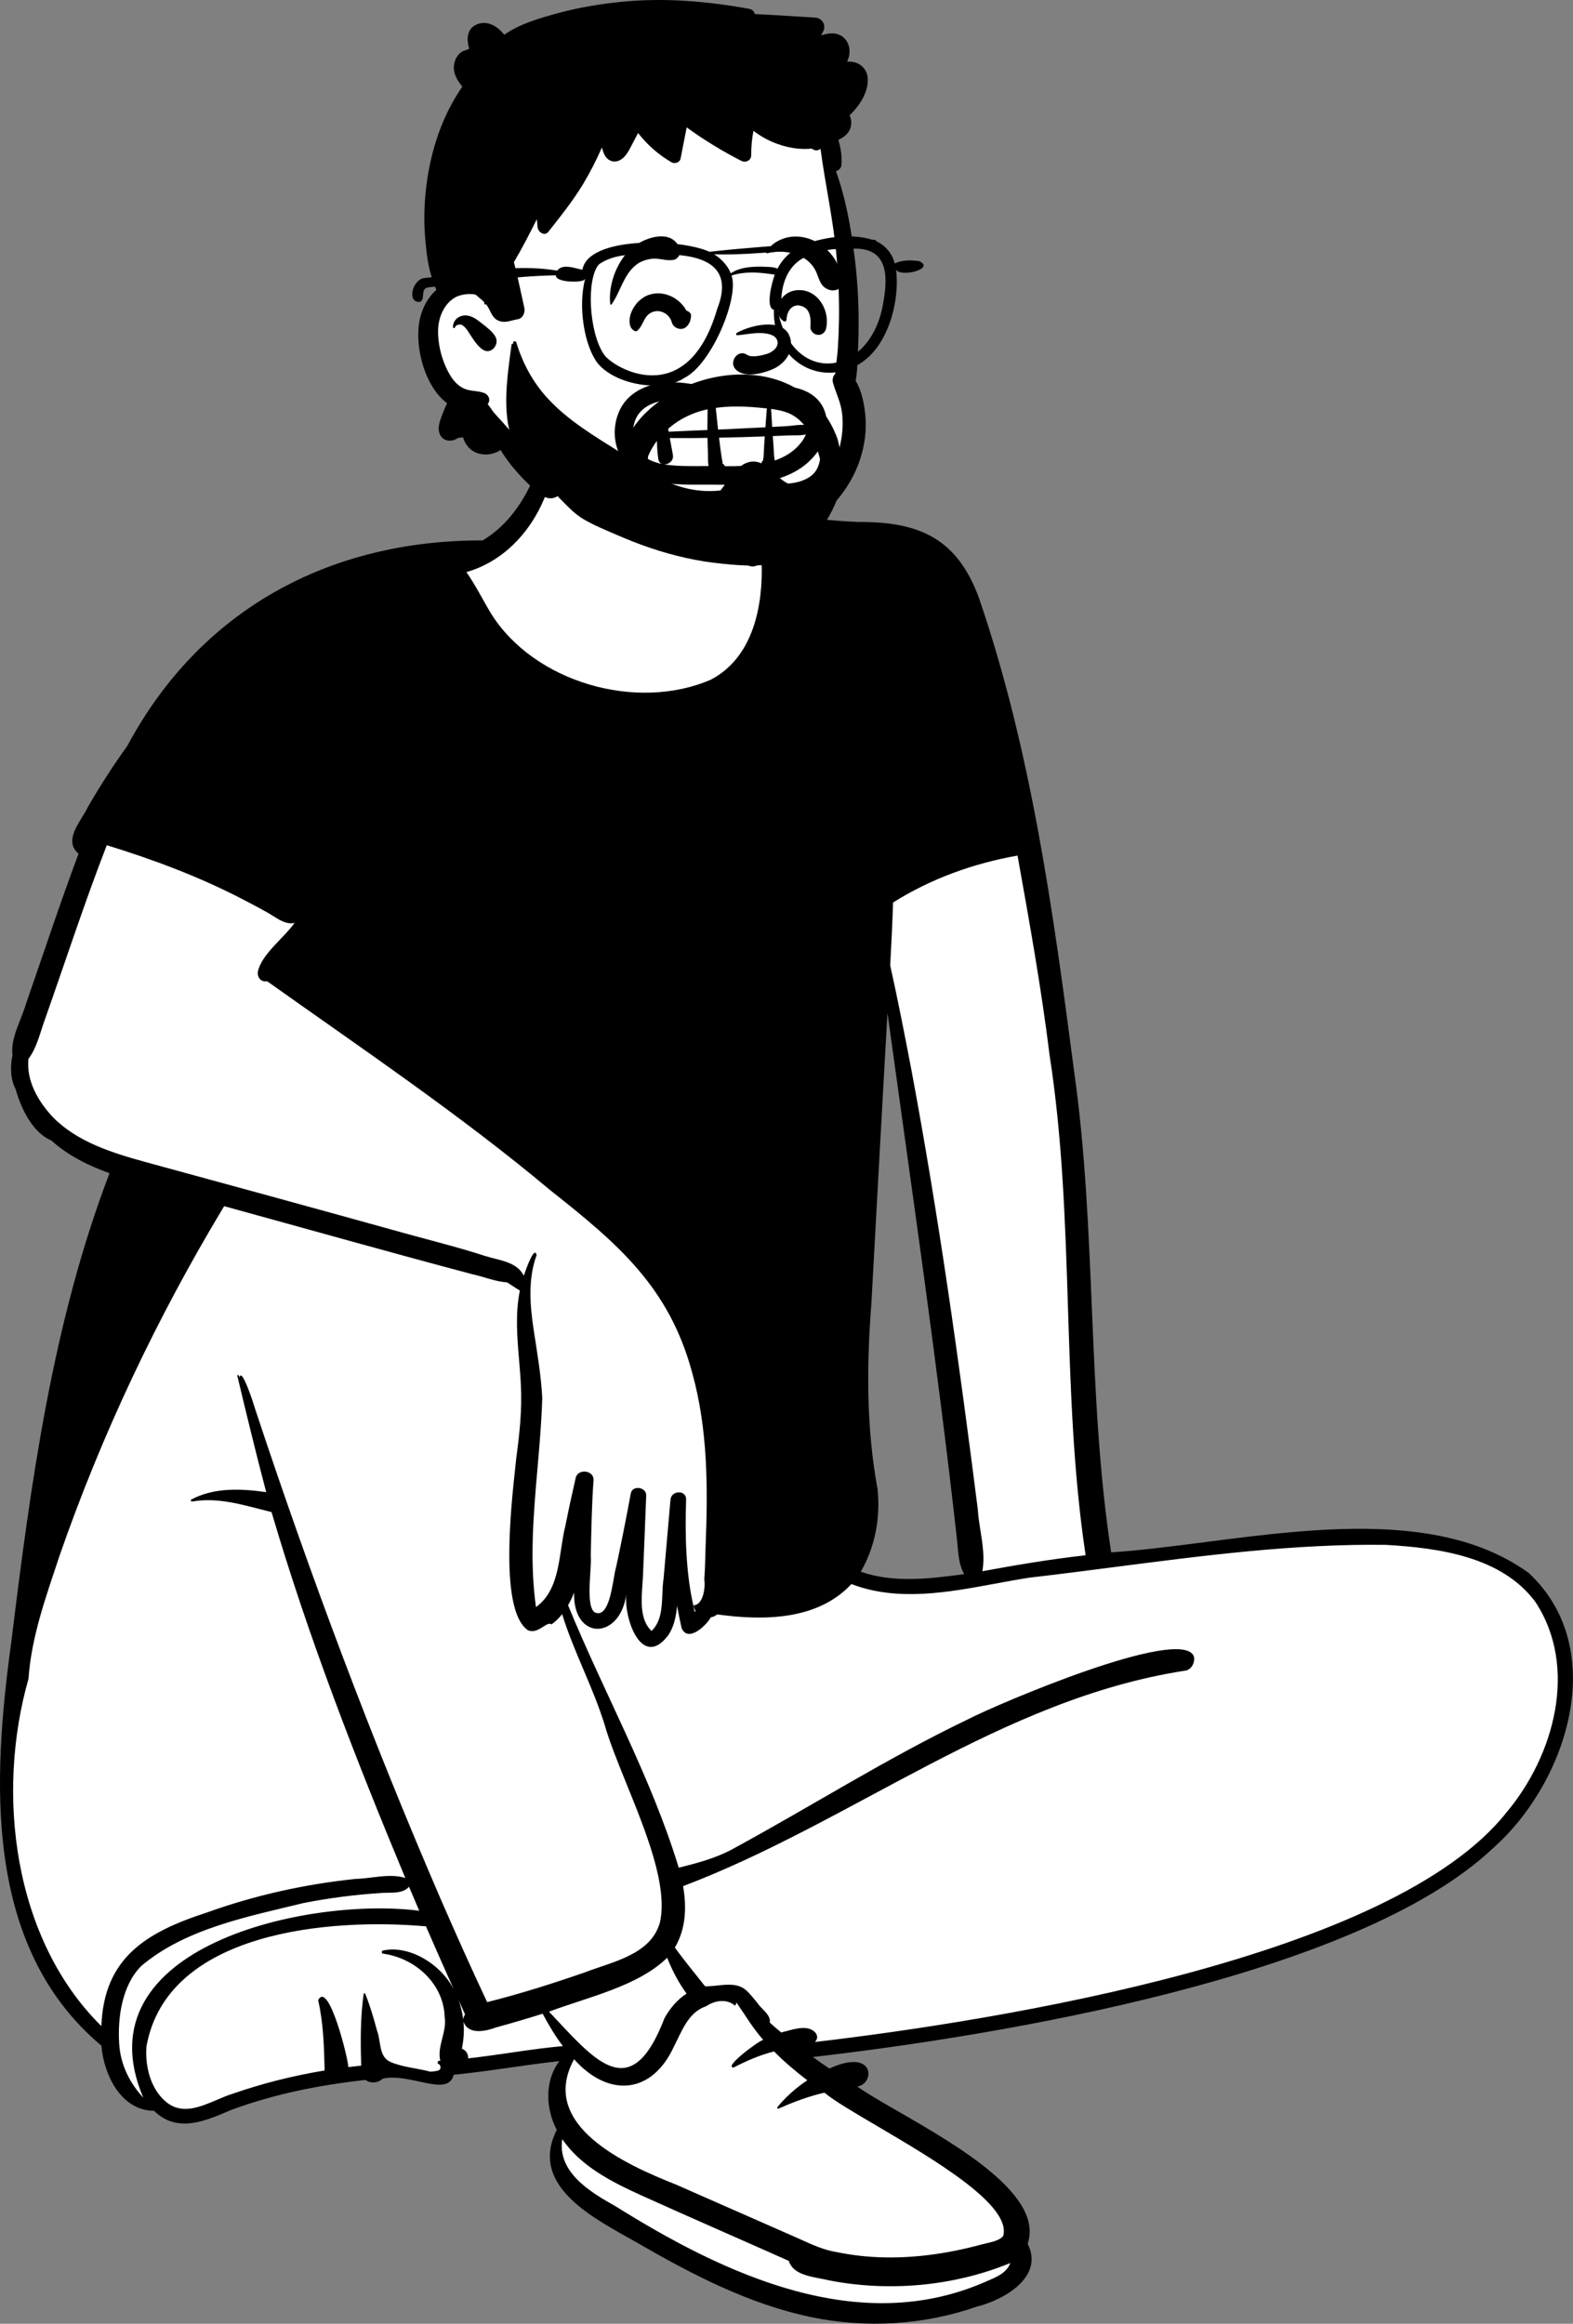 <svg viewBox="0 0 1305 1927" fill="none" xmlns="http://www.w3.org/2000/svg">
<rect x="0" y="0" width="1305" height="1927" fill="#808080" stroke="none"/>
<path fill-rule="evenodd" clip-rule="evenodd" d="M674.833 1916.07C691.94 1919.67 709.504 1921.49 727.033 1921.49C755.379 1921.49 783.183 1916.81 809.671 1907.59L809.926 1907.5L810.187 1907.43C825.41 1903.6 843.335 1894.2 849.065 1881.81C851.741 1876.02 851.464 1870.12 848.221 1863.77L847.099 1861.57L847.891 1859.23C859.961 1823.72 789.78 1783.29 743.341 1756.53C729.146 1748.35 716.888 1741.29 708.672 1735.43L696.372 1726.66L711.437 1724.78C714.274 1724.42 715.618 1721.62 715.497 1719.73C715.312 1716.85 711.95 1716.24 709.163 1716.24C706.022 1716.24 700.433 1717.09 691.633 1721.12L688.547 1722.54L685.729 1720.66C681.362 1717.73 676.82 1714.56 671.841 1710.96L659.539 1702.07L674.695 1700.33C735.932 1693.29 855.992 1677 972.062 1647.03C1098.29 1614.44 1186.9 1574.67 1235.45 1528.8L1235.59 1528.67C1274 1494.71 1299.26 1441.91 1299.95 1394.14C1300.44 1360.34 1288.56 1331.05 1265.61 1309.41C1232.68 1285.59 1188.04 1274 1129.17 1274C1087.07 1274 1043.51 1279.61 1001.39 1285.02C973.669 1288.59 947.484 1291.96 923.253 1293.52L917.747 1293.88L916.927 1288.5C906.558 1220.5 903.63 1150.94 900.797 1083.67C898.114 1019.94 895.34 954.034 886.219 889.747C870.139 766.817 851.91 627.48 807.568 498.12C799.301 475.552 788.368 460.744 773.163 451.517C759.042 442.947 740.644 438.956 715.265 438.956C714.618 438.956 713.176 438.965 713.176 438.965L713.033 438.959C702.591 438.55 691.802 437.629 681.37 436.738C667.524 435.557 653.209 434.335 639.826 434.335C638.191 434.335 636.57 434.353 634.908 434.391C629.144 434.484 624.601 435.308 621.018 436.909L615.479 439.385L613.043 433.892C610.675 428.552 608.557 422.822 606.749 416.857L606.495 416.024L606.5 413.924V413.878C606.519 406.37 606.54 398.607 605.924 391.113C603.859 366.018 595.527 348.562 580.451 337.749C567.475 328.442 549.715 324.074 524.56 324.002L521.736 323.997C502.061 323.997 481.732 324.957 468.341 336.419C461.283 342.46 457.024 352.156 456.657 363.022C456.512 367.313 456.935 371.734 457.321 375.107L457.46 376.318L457.1 377.485C445.831 414.075 428.66 438.894 404.605 453.359L403.16 454.228L400.544 454.224C272.203 454.224 169.696 513.662 111.907 621.59L111.722 621.937L111.49 622.257C100.228 637.863 89.395 654.628 79.288 672.092C77.948 674.923 76.186 677.796 74.323 680.832C66.439 693.687 64.612 699.063 70.081 703.631L73.284 706.305L71.829 710.186C61.199 738.563 51.219 767.734 41.568 795.944C37.266 808.518 32.819 821.518 28.366 834.292C27.072 838.761 25.299 843.249 23.584 847.591L23.583 847.594C19.831 857.097 16.287 866.072 17.355 874.657L17.477 875.647L17.265 876.622C15.287 885.665 16.05 894.489 19.358 900.833L19.643 901.381L19.808 901.976C21.855 909.35 29.793 933.931 46.001 940.59L46.986 940.995L47.77 941.712C59.078 952.041 74.183 960.513 93.945 967.615L99.642 969.662L97.504 975.253C51.746 1094.86 33.745 1220.97 16.486 1361.65C9.026 1415.93 2.538 1479.56 10.988 1539.91C20.265 1606.16 45.8 1656.01 89.052 1692.31L90.944 1693.9L91.141 1696.34C92.709 1715.74 104.049 1744.68 128.867 1744.91L131.313 1744.93L133.047 1746.63C139.183 1752.66 145.883 1755.46 154.134 1755.46C165.421 1755.46 177.814 1750.11 189.801 1744.94L190.52 1744.63L190.67 1744.57C223.82 1732.3 260.763 1724.04 303.605 1719.34L306.065 1719.07L308.003 1720.58C308.644 1721.09 309.603 1721.37 310.637 1721.37C312.004 1721.37 313.342 1720.87 314.128 1720.07L315.357 1718.81L317.084 1718.41C320.052 1717.73 323.189 1717.4 326.678 1717.4C334.61 1717.4 342.837 1719.19 350.094 1720.77C355.941 1722.04 361.466 1723.25 365.577 1723.25C370.318 1723.25 370.993 1721.85 371.54 1719.56L372.522 1715.45L376.793 1715.03C392.161 1713.54 407.766 1711.32 422.855 1709.17C436.455 1707.23 450.517 1705.22 464.469 1703.74L478.306 1702.27L469.89 1713.19C459.876 1726.19 459.203 1747.03 468.254 1763.88L469.699 1766.57L468.316 1769.29C459.575 1786.49 461.961 1801.53 475.823 1816.62C488.459 1830.38 508.621 1841.66 524.823 1850.72C527.024 1851.95 529.168 1853.15 531.281 1854.35C572.665 1878.32 621.3 1904.83 674.833 1916.07ZM708.918 1294.84C719.823 1275.99 724.4 1253.68 722.161 1230.32C713.864 1185.19 712.219 1135.67 716.982 1074.51C718.318 1050.32 719.644 1026.13 720.969 1001.94C723.982 946.921 727.099 890.032 730.31 834.089L742.245 833.629C746.406 863.852 750.695 894.579 754.844 924.292C770.607 1037.21 786.907 1153.98 799.802 1269.24C800.048 1271.38 800.236 1273.55 800.418 1275.65C801.093 1283.45 801.73 1290.82 805.172 1296.9L809.452 1304.47L800.739 1305.64C787.13 1307.46 770.193 1309.73 753.906 1309.73C738.08 1309.73 724.412 1307.64 712.122 1303.34L705.37 1300.98L708.918 1294.84Z" fill="white"/>
<path fill-rule="evenodd" clip-rule="evenodd" d="M999.583 1278.86C1092.6 1266.9 1198 1253.34 1268.44 1304.57C1335.93 1367.74 1300.31 1478.14 1238.57 1532.72C1126.19 1638.87 829.644 1687.97 674.365 1705.82C678.875 1709.08 683.435 1712.28 688.075 1715.38C726.465 1697.78 725.924 1728.42 711.164 1730.26C719.143 1735.95 731.354 1742.98 745.346 1751.04C794.679 1779.46 866.172 1820.65 852.554 1860.71C866.345 1887.73 833.884 1906.9 810.643 1912.75C766.414 1928.15 718.394 1931.08 672.554 1921.43C620.415 1910.49 572.804 1885.44 527.215 1859.04C525.161 1857.88 523.026 1856.68 520.836 1855.46C487.017 1836.54 439.656 1810.06 461.924 1766.25C452.614 1748.92 451.724 1725.27 464.085 1709.24C434.755 1712.35 405.715 1717.69 376.355 1720.54C373.664 1731.8 361.753 1729.2 347.772 1726.16C337.847 1724 326.877 1721.61 317.424 1723.79C313.834 1727.46 307.275 1727.98 303.245 1724.83C265.655 1728.96 227.825 1736.36 191.755 1749.72L191.18 1749.97C169.966 1759.12 146.812 1769.12 127.785 1750.43C100.064 1750.18 86.044 1720.06 84.134 1696.43C-14.306 1613.84 -6.197 1474.82 9.514 1360.53C25.544 1229.9 43.553 1096.56 90.864 972.914C73.124 966.541 56.114 958.08 42.664 945.796C26.813 939.285 17.254 918.639 12.994 903.292C8.504 894.683 8.414 884.094 10.374 875.14C9.12 865.078 13.089 855.03 16.967 845.212C18.689 840.853 20.393 836.54 21.614 832.29C36.074 790.81 49.754 749.084 65.174 707.93C54.834 699.293 61.938 687.715 68.163 677.568C69.975 674.614 71.713 671.781 72.924 669.178C82.904 651.919 93.794 634.958 105.575 618.635C165.775 506.223 272.313 447.86 400.454 448.146C435.643 426.987 449.775 384.778 457.525 347.002C470.064 395.574 440.184 459.355 386.954 474.426C394.594 485.369 400.545 497.496 407.445 508.893C443.144 565.927 528.335 590.395 589.965 563.523C625.234 544.837 633.144 501.84 631.865 465.837C615.755 483.006 601.885 439.122 599.554 427.972C596.335 412.408 596.965 396.185 602.885 381.32C603.295 380.286 604.674 380.483 604.794 381.567C606.714 398.637 610.515 415.58 617.515 431.36C622.495 429.134 628.264 428.405 633.784 428.316C648.939 427.96 664.899 429.322 680.854 430.684C691.398 431.584 701.939 432.483 712.245 432.887C763.285 432.493 794.285 447.032 812.205 495.989C855.625 622.606 873.854 756.6 891.143 888.753C909.914 1021.03 901.695 1155.25 921.835 1287.32C945.869 1285.77 972.188 1282.38 999.583 1278.86ZM623.625 443.141C622.375 441.004 621.184 438.817 620.044 436.601C623.904 436.748 627.665 436.886 631.465 437.517C631.354 441.513 631.46 445.53 631.567 449.555C631.624 451.691 631.68 453.829 631.705 455.967C629.804 451.455 626.085 447.338 623.625 443.141ZM23.604 878.114C21.733 896.091 31.414 913.034 43.733 926.302C64.004 946.969 92.784 955.923 120.125 963.488C188.564 982.134 256.984 1000.82 325.325 1019.8C351.095 1027.13 377.185 1033.35 402.655 1041.59C414.115 1045.25 428.605 1046.15 434.555 1057.87C434.617 1057.7 434.731 1057.38 434.889 1056.93C436.591 1052.06 443.364 1032.71 445.204 1040.8C437.854 1060.55 439.685 1082.84 442.825 1103.32C445.665 1121.84 448.885 1140.4 449.865 1159.15C449.312 1178.61 447.621 1198.06 445.93 1217.51C442.595 1255.85 439.261 1294.19 444.655 1332.71C465.415 1317.85 463.325 1287.55 469.075 1265.2C471.695 1251.95 474.585 1238.78 477.605 1225.61C479.465 1217.47 493.035 1219.24 492.415 1227.58C490.894 1248.23 490.605 1268.91 490.115 1289.61C490.439 1292.88 490.109 1298.19 489.74 1304.13C488.926 1317.23 487.926 1333.35 493.355 1337.05C503.539 1341.78 506.966 1321.92 509.212 1308.92C509.885 1305.01 510.452 1301.73 511.064 1299.91C515.455 1279.5 519.535 1259.03 523.304 1238.5C524.635 1231.3 536.364 1233.12 536.104 1240.2C535.274 1262.55 534.304 1284.89 533.405 1307.25C533.316 1309.4 533.148 1311.74 532.971 1314.19C532.027 1327.29 530.853 1343.56 540.534 1352.51C548.61 1344.83 549.07 1333.19 549.512 1322.02C549.688 1317.56 549.861 1313.17 550.515 1309.14C552.425 1287.33 554.335 1265.51 556.245 1243.69C556.955 1235.61 569.644 1235.42 569.215 1243.69C568.195 1272.55 569.015 1304 575.135 1331.11C575.495 1333.02 575.875 1334.92 576.265 1336.84C576.535 1336.51 576.794 1336.19 577.044 1335.86C576.154 1334.48 575.594 1332.92 575.414 1331.22C583.274 1330.97 585.404 1316.73 584.284 1309.74C585.034 1300.39 585.044 1290.88 585.414 1281.6C587.313 1233.82 587.275 1185.26 574.365 1138.79C555.215 1067.06 512.345 1031.21 456.505 986.999C381.935 924.579 300.465 869.722 221.575 813.683C216.535 814.717 213.255 810.423 213.925 805.792C217.035 791.165 235.445 777.995 244.385 765.338C237.938 766.836 231.951 763.03 226.365 759.479C224.863 758.524 223.39 757.587 221.945 756.778C215.435 753.123 208.845 749.597 202.185 746.197C165.984 727.295 127.605 712.904 88.594 700.906C70.254 748.128 54.614 796.227 37.764 843.962C33.454 855.37 31.004 868.244 23.604 878.114ZM900.655 1289.74C879.945 1152.44 892.125 1012.56 870.775 875.1C863.925 819.564 854.053 764.559 844.174 709.515C807.614 715.947 772.264 728.704 740.914 748.414C740.354 765.83 739.504 783.236 738.534 800.641C744.954 829.385 750.553 858.167 756.094 887.068C778.684 1007.83 795.733 1129.58 811.174 1251.41C811.531 1257.4 812.487 1263.43 813.445 1269.48C815.221 1280.7 817.005 1291.95 814.984 1302.97C843.415 1297.73 871.925 1292.96 900.655 1289.74ZM728.085 1235.12C718.655 1184.01 718.915 1132.21 722.945 1080.54C727.375 1000.4 731.675 920.235 736.275 840.102C756.245 985.139 777.535 1130.01 793.814 1275.51C794.974 1285.63 794.795 1296.35 799.905 1305.38C771.665 1309.17 741.563 1312.98 714.104 1303.37C726.154 1282.54 730.405 1258.82 728.085 1235.12ZM84.104 1680.2C10.774 1607.76 -3.456 1487.08 23.634 1392.22C26.044 1357.05 38.344 1323.53 49.364 1290.22C84.454 1189.2 130.605 1092 185.955 1000.24C254.625 1019.1 323.175 1038.47 392.005 1056.71C401.484 1058.77 410.973 1062.84 420.704 1063.43C424.184 1065.65 427.675 1068.09 431.295 1070.23C427.41 1089.26 429.029 1108.59 430.642 1127.83C431.217 1134.7 431.791 1141.56 432.115 1148.39C433.234 1168.84 431.025 1188.86 428.314 1209.1C428.095 1211.22 427.828 1213.69 427.528 1216.45C423.681 1251.93 414.616 1335.53 437.805 1351.79C442.583 1354.09 447.075 1351.25 450.739 1348.92C453.569 1347.13 455.904 1345.65 457.495 1347.1C460.785 1344.8 463.855 1341.82 466.355 1338.53C476.005 1369.73 491.775 1398.68 501.515 1429.92C505.574 1444.3 512.54 1461.47 519.901 1479.61C536.036 1519.38 554.074 1563.84 547.585 1593.91C540.275 1620.95 508.295 1626.78 485.215 1635.62C458.545 1644.9 431.575 1653.41 404.165 1660.33C390.785 1631.93 377.995 1603.27 365.445 1574.49C308.085 1441.74 257.285 1306.22 211.885 1169.08C211.035 1166.04 200.595 1133.06 198.685 1142.26C198.525 1141.32 197.335 1138.87 196.885 1140.96C204.585 1173.16 212.394 1205.35 220.845 1237.38C200.085 1234.47 177.765 1233.34 158.765 1243.51C157.785 1244.04 158.505 1245.32 159.474 1245.17C178.557 1241.86 197.065 1246.66 215.431 1251.42C218.719 1252.27 222.003 1253.12 225.285 1253.93C255.635 1357.23 294.795 1457.92 336.245 1557.35C327.585 1554.59 317.985 1555.76 308.54 1556.91C304.004 1557.46 299.506 1558.01 295.165 1558.11C253.025 1562.47 211.365 1571.69 171.555 1586.03C121.515 1602.25 86.134 1623.41 84.104 1680.2ZM676.075 1693.37C677.905 1691.51 678.675 1689.06 676.965 1686.2C671.437 1679.14 660.941 1682.02 652.664 1684.29C651.044 1684.74 649.511 1685.16 648.115 1685.48C644.894 1682.8 641.695 1680.11 638.615 1677.27C639.337 1672.79 635.929 1669.32 632.63 1665.96C631.046 1664.35 629.488 1662.76 628.424 1661.1C625.204 1657.33 622.175 1653.04 618.314 1649.88C611.714 1644.73 603.327 1645.64 595.138 1646.52C591.649 1646.9 588.202 1647.27 584.945 1647.17C576.535 1636.47 567.875 1626.11 559.875 1615.06C569.095 1599.56 569.745 1581.41 566.685 1564.14C708.115 1510.48 830.535 1408.87 983.495 1385.39C988.755 1384.51 991.704 1378.12 990.393 1373.43C979.723 1347.97 826.394 1413.67 803.474 1425.57C735.875 1457.93 672.553 1498.28 606.854 1533.88C593.154 1541.16 578.084 1545.07 563.104 1548.85C540.084 1473.3 501.144 1404.04 471.285 1331.2C473.224 1327.84 474.875 1324.32 476.275 1320.69C475.285 1360.75 514.245 1360.19 519.625 1322.19C517.405 1342 532.385 1384.42 554.005 1356.58C559.075 1349.59 560.875 1340.64 561.734 1331.61C562.845 1337.85 564.105 1344.07 565.505 1350.26C571.054 1362.53 586.205 1347.61 589.724 1341.21C591.755 1340.85 593.654 1339.92 595.044 1338.79C633.274 1344.1 678.303 1343.79 706.354 1313.61C744.592 1328.28 786.111 1320.6 825.919 1313.23C835.644 1311.43 845.267 1309.65 854.715 1308.22C878.209 1305.52 901.725 1302.48 925.266 1299.43C999.839 1289.79 1074.65 1280.12 1149.74 1281.11C1193.85 1283.67 1245.89 1290.8 1273.79 1328.43C1309.58 1382.69 1289.35 1455.96 1249.87 1502.93C1154.9 1623.17 828.915 1675.46 676.075 1693.37ZM98.904 1695.21C97.444 1673.52 101.095 1646.52 117.165 1630.35C153.945 1599.26 205.445 1589.48 251.405 1578.22C272.814 1573.99 294.515 1571.18 316.305 1569.79C318.059 1569.65 319.921 1569.63 321.815 1569.61C328.267 1569.55 335.093 1569.49 339.314 1564.6C342.125 1571.26 344.974 1577.91 347.825 1584.56C256.325 1572.57 65.424 1614.22 118.885 1739.57C107.564 1727.3 100.064 1712.37 98.904 1695.21ZM317.704 1617.51C337.624 1613.27 359.175 1625.7 370.835 1640.89C372.905 1643.59 374.745 1646.45 376.355 1649.43C368.585 1632.15 360.915 1614.83 353.385 1597.46C273.655 1590.39 138.595 1601.55 121.495 1697.07C120.255 1713.22 124.685 1732.19 137.835 1743.06C150.719 1753.82 165.805 1747.38 179.974 1741.34C184.477 1739.42 188.887 1737.54 193.105 1736.26C217.925 1727.61 243.435 1721.26 269.325 1716.99C268.855 1697.48 268.325 1677.67 263.935 1658.71C272.655 1641.46 289.205 1708.67 288.974 1714.18C292.545 1713.74 296.105 1713.34 299.685 1712.97C299.025 1693.22 298.935 1673.29 301.665 1653.7C301.755 1652.9 302.825 1652.73 303.105 1653.51C306.974 1663.33 310.045 1673.53 312.715 1683.76C316.355 1692.64 313.775 1705.46 324.095 1710.01C334.525 1714.37 346.035 1715.05 356.945 1717.99C359.095 1717.89 361.205 1717.63 363.224 1717.14C366.635 1716.31 365.785 1711.66 362.894 1711.18C363.144 1710.56 363.335 1709.85 363.545 1709.05C364.115 1709.01 364.695 1708.98 365.275 1708.94C363.776 1702.8 365.341 1696.59 366.923 1690.31C368.413 1684.4 369.917 1678.43 368.894 1672.41C367.965 1644.96 344.464 1623.74 317.704 1620.1C316.393 1619.84 316.424 1617.79 317.704 1617.51ZM569.585 1653.21C562.855 1644.05 557.705 1634.03 553.495 1623.51C529.175 1647.3 487.175 1656.26 455.465 1668.23C457.906 1670.81 460.317 1673.39 462.699 1675.94C496.857 1712.49 524.931 1742.53 551.294 1673.56C555.694 1665.61 561.935 1658.21 569.585 1653.21ZM385.795 1670.42C385.165 1671.75 384.265 1673.15 384.245 1674.75C383.605 1669.25 382.354 1663.81 380.454 1658.6C382.233 1662.54 384.015 1666.48 385.795 1670.42ZM683.945 1735.39C682.215 1735.79 680.474 1736.22 678.745 1736.68C667.515 1739.69 656.624 1743.84 646.034 1748.56C645.154 1748.95 644.435 1748.01 645.025 1747.28C651.845 1738.99 660.325 1731.36 669.765 1725.13C660.045 1717.75 650.665 1709.77 642.135 1701.19C630.365 1704.21 619.535 1708.89 608.635 1714.51C599.575 1714.5 630.275 1691.77 633.224 1691.62C624.635 1682.08 618.314 1671.1 610.984 1660.67C610.755 1661.57 610.335 1662.6 609.865 1663.32C603.365 1657.46 593.415 1658.56 585.635 1663.82C570.885 1668.7 565.405 1685 559.125 1697.08C540.915 1736.9 504.765 1739.69 476.285 1707.66C446.224 1762.6 519.314 1795.15 560.984 1811.67C593.785 1826.05 630.084 1842.07 663.044 1856.57C673.244 1861.19 683.355 1865.97 694.554 1867.67C724.995 1873.99 756.563 1873.03 787.044 1867.48C796.473 1865.77 805.814 1863.6 815.064 1861.1C820.375 1859.66 828.774 1858.65 832.284 1854.2C839.358 1828.69 775.138 1790.95 727.591 1763C708.395 1751.71 691.917 1742.03 683.945 1735.39ZM388.365 1706.95C390.984 1706.66 393.605 1706.35 396.224 1706.02C419.835 1703.07 443.314 1698.88 467.015 1696.78C460.505 1688.36 455.204 1679.21 450.204 1669.92C437.524 1673.92 424.775 1677.68 411.945 1681.16C402.965 1684.42 388.825 1687.86 384.445 1676.54C385.255 1684 384.695 1691.59 383.185 1698.94C386.545 1700.02 388.635 1703.49 388.365 1706.95ZM819.265 1891.47C713.234 1939.1 600.984 1886.06 510.564 1829.52C489.695 1817.87 462.245 1801.35 466.465 1773.92C481.835 1796.4 507.175 1809.21 531.495 1820.31C572.355 1838.78 613.484 1856.66 654.445 1874.9C658.314 1887.74 676.814 1888.23 687.995 1891.08C737.765 1900.73 791.264 1895.93 838.104 1876.68C835.393 1884.71 826.525 1888.4 819.265 1891.47Z" fill="black"/>
<path d="M539.041 20.26C595.822 20.26 654.551 64.272 675.365 92.357C692.864 115.969 702.286 222.746 702.286 294.905C702.286 309.997 710.614 338.446 708.184 352.882C699.278 405.781 660.475 450.146 583.677 450.146C506.878 450.146 451.815 419.705 394.733 337.973C367.036 337.973 353.613 316.733 353.418 283.214C353.223 249.695 380.152 237.5 380.152 237.5C380.152 237.5 370.551 105.221 394.733 70.782C418.914 36.342 482.26 20.26 539.041 20.26Z" fill="white"/>
<path fill-rule="evenodd" clip-rule="evenodd" d="M621.456 7.287C586.126 0.976 550.996 -2.074 515.146 1.556C497.635 3.337 480.196 6.216 463.196 10.827C448.246 14.897 431.247 19.686 418.347 28.837C413.417 22.487 405.537 17.157 397.207 19.667C388.357 22.337 386.907 30.106 388.657 38.147C388.829 38.931 389.021 39.403 389.146 39.712C389.343 40.197 389.378 40.283 388.925 40.547L388.417 40.827C386.727 41.747 384.716 41.917 383.027 43.026C379.966 45.037 377.937 48.366 377.046 51.877C375.097 59.526 378.836 66.176 383.557 71.827C366.907 95.917 357.527 124.337 353.827 153.287C351.857 168.667 351.457 184.457 352.937 199.897C353.636 207.207 354.407 214.647 355.987 221.827C357.336 227.966 359.417 233.797 361.707 239.606L362.006 240.386C353.836 247.547 348.847 258.547 347.517 269.167C345.307 286.766 350.307 308.337 360.317 323.087C363.296 327.466 366.817 331.317 370.937 334.417C369.457 337.287 368.267 340.336 367.187 343.135L366.794 344.15C364.891 349.058 362.714 354.843 364.827 359.936C367.147 365.547 373.376 366.726 378.447 364.087C379.087 363.755 379.72 363.399 380.351 363.033C381.577 363.052 382.834 362.887 384.092 362.605C385.426 367.075 388.171 371.184 391.749 373.629C398.548 378.276 408.424 377.832 415.252 373.184C422.145 384.313 430.825 394.421 440.437 403.266L440.657 403.47C441.037 403.822 441.426 404.186 441.823 404.559C446.905 409.324 453.361 415.378 460.585 412.497C467.626 409.696 466.465 401.247 462.186 396.407C457.786 391.446 451.806 387.536 447.016 382.885C441.947 377.975 437.027 372.987 432.376 367.676C427.447 362.047 422.586 356.346 417.577 350.797C414.867 347.787 412.067 344.837 409.407 341.776C408.367 340.183 407.251 338.651 406.181 337.221L404.626 335.157C404.777 334.926 404.937 334.707 405.077 334.466C407.167 330.987 405.037 327.146 401.577 325.855C396.347 323.916 390.777 324.556 385.636 322.497C380.457 320.426 376.537 316.206 373.676 311.536C367.176 300.916 363.327 286.956 363.437 274.536C363.527 263.925 367.886 252.386 377.376 246.787C381.543 244.33 388.346 243.214 394.394 244.233C396.939 246.436 399.707 248.484 402.02 250.939L401.727 251.667C401.477 252.297 402.477 252.897 402.897 252.346L403.068 252.124C403.74 252.936 404.365 253.791 404.902 254.722C407.594 259.394 408.721 264.323 414.424 266.281C418.082 267.537 421.545 266.638 425.044 265.729C426.547 265.339 428.056 264.947 429.591 264.723C433.865 264.1 435.809 258.87 434.991 255.212C432.457 243.874 430.126 232.516 427.319 221.238L426.345 217.421C433.148 205.805 439.392 193.842 445.376 181.766C445.557 184.037 445.767 186.317 446.017 188.587C446.447 192.446 451.786 196.237 454.906 192.266C465.175 179.186 475.476 166.436 484.056 152.127C489.776 142.587 494.835 132.587 499.316 122.356C499.776 123.886 500.276 125.407 500.816 126.886C502.585 131.647 506.976 135.056 512.236 133.616C517.206 132.257 520.246 127.556 522.516 123.306L524.817 118.981C526.345 116.094 527.863 113.2 529.376 110.306C536.956 120.067 546.266 128.276 557.045 134.547C559.755 136.127 563.986 134.787 564.635 131.466C566.326 122.846 568.005 114.237 569.686 105.627C584.076 116.067 599.236 125.356 615.106 133.417C618.686 135.237 623.196 133.026 623.206 128.766C623.215 121.946 623.766 115.186 625.085 108.497C632.026 113.827 639.795 117.827 648.166 120.426C656.166 122.917 664.826 124.077 673.175 123.266C673.246 123.257 673.326 123.247 673.396 123.247L674.616 123.946L674.848 124.073C677.084 125.239 679.218 124.691 680.706 123.356C684.726 153.657 691.576 183.476 694.156 214.037C695.566 230.726 696.266 247.516 696.056 264.276C695.946 272.356 695.635 280.426 695.125 288.497C694.666 295.596 693.465 302.776 692.956 309.897C691.146 311.856 690.226 314.605 691.096 317.566C693.686 326.336 697.795 334.256 698.715 343.536C699.616 352.685 698.826 361.957 696.536 370.846C692.045 388.237 681.835 404.397 667.675 415.497C638.175 438.616 596.856 447.337 560.096 442.196C538.835 439.216 519.266 433.096 502.396 419.377C501.936 418.997 501.146 419.476 501.516 420.056C525.096 456.707 571.786 465.577 612.135 458.987C655.726 451.866 699.125 424.466 713.505 381.047C717.316 369.556 719.027 357.096 717.947 345.016C717.077 335.257 715.016 324.446 709.896 315.737C711.396 307.476 711.416 298.706 711.816 290.355L711.947 287.46C712.271 279.734 712.398 272.001 712.335 264.276C712.206 247.167 711.146 230.087 708.996 213.106C705.98 189.239 701.786 164.745 693.5 141.931C695.723 141.443 697.829 139.454 698.027 137.046C698.62 129.833 697.616 122.775 695.49 116.024C700.588 113.692 704.985 110.117 706.005 104.147C706.516 101.127 706.045 98.147 704.816 95.616C713.286 87.627 720.476 76.306 719.916 65.147C719.536 57.757 714.156 52.207 706.916 51.247C705.556 51.067 704.186 51.037 702.826 51.127C703.496 49.556 704.085 47.946 704.436 46.266C705.806 39.686 703.375 32.537 697.175 29.297C692.304 26.751 686.903 27.542 681.904 29.146L681.175 29.386C681.755 28.346 682.326 27.306 682.875 26.237C685.625 20.856 682.206 14.897 676.175 14.567C659.556 13.657 642.896 12.436 626.255 11.676C625.686 9.547 624.156 7.776 621.456 7.287ZM388.067 261.738C381.956 260.667 375.746 264.707 375.807 271.257C375.817 272.207 377.216 272.408 377.466 271.477L377.527 271.288C378.21 269.445 381.078 268.822 382.626 269.267C383.429 269.496 384.096 269.979 384.718 270.509L385.126 270.867C387.017 272.527 388.227 274.727 389.607 276.797L389.922 277.273C392.959 281.892 395.927 286.864 400.557 289.967C407.307 294.467 414.536 285.828 411.116 279.408C408.783 275.057 404.289 271.745 400.375 268.672L398.808 267.432C395.594 264.901 392.17 262.452 388.067 261.738Z" fill="black"/>
<path fill-rule="evenodd" clip-rule="evenodd" d="M521.925 207.674C531.747 197.652 557.359 187.954 564.078 206.461C565.358 209.986 562.633 214.739 558.963 215.47C555.647 216.13 552.537 215.631 549.413 215.131C546.875 214.724 544.327 214.315 541.651 214.525C536.818 214.906 531.777 216.521 527.913 219.515C517.211 227.807 514.857 241.832 507.4 252.386C507.037 252.9 506.332 252.684 506.265 252.078C504.567 236.713 511.167 218.65 521.925 207.674ZM670.471 197.745C663.919 195.703 656.538 195.506 650.02 197.808C646.872 198.92 644.005 200.401 641.378 202.451C638.79 204.471 637.676 206.526 635.743 209.03C635.356 209.532 635.994 210.224 636.537 210.063C646.738 207.047 660.631 209.086 669.104 215.486C672.689 218.195 675.646 221.883 677.372 226.051C679.985 232.361 680.902 238.306 688.45 240.49C691.823 241.467 695.549 240.407 698.02 237.961L698.635 237.351L698.843 237.14C703.439 232.335 701.245 225.58 696.11 222.615C695.161 220.84 694.283 217.859 693.448 216.416C691.876 213.693 689.916 211.135 687.798 208.817C683.13 203.711 677.071 199.803 670.471 197.745ZM662.036 240.581C678.692 239.801 689.053 257.987 685.223 272.888C684.561 275.459 681.685 277.983 678.909 277.694L678.209 277.63C677.854 277.595 677.497 277.551 677.169 277.46C674.533 276.73 672.17 273.988 672.362 271.146L672.413 270.318C672.801 263.279 672.038 255.169 663.673 253.464C656.578 252.018 652.617 258.847 652.533 265.133C652.517 266.249 651.263 267.028 650.276 266.428C645.147 263.307 644.259 257.098 646.218 251.751C648.701 244.976 654.915 240.914 662.036 240.581ZM569.5 257.614C563.631 246.898 550.554 240.437 538.433 244.481C531.827 246.684 526.593 252.279 523.9 258.57C521.847 263.364 520.812 271.74 526.571 274.523C527.335 274.892 528.099 274.803 528.736 274.244C534.158 269.488 533.934 261.324 541.664 258.626C548.281 256.316 555.545 260.67 557.335 267.269L557.402 267.5C558.977 272.605 566.078 274.725 569.87 270.578C572.294 267.927 572.916 265.723 573.329 262.227C573.615 259.797 571.559 258.21 569.5 257.614ZM656.214 283.968C654.264 261.883 623.473 269.066 611.201 276.094C610.352 276.58 610.675 278.096 611.722 278.016C614.163 277.83 616.587 277.501 619.011 277.172C623.151 276.611 627.287 276.051 631.495 276.202C635.964 276.364 643.1 277.276 644.777 282.268C646.672 287.911 640.562 292.222 635.979 293.569L635.713 293.646C631.466 294.876 623.455 296.779 619.649 294.196C612.243 289.166 604.338 300.174 610.298 306.314C617.459 313.691 632.126 309.849 640.401 306.447L640.732 306.308C649.555 302.551 657.11 294.131 656.214 283.968ZM549.347 317.476C562.008 315.939 574.382 318.401 586.738 320.858C591.111 321.728 595.482 322.597 599.863 323.289C608.711 324.685 617.57 325.727 626.523 326.115C628.324 326.193 630.127 326.239 631.929 326.276C632.096 324.69 632.984 323.233 634.908 322.36C638.852 320.573 642.008 319.767 646.338 319.939C650.301 320.096 654.278 320.503 658.181 321.217C665.268 322.517 672.386 325.465 677.57 330.588C689.567 342.441 687.741 361.48 678.471 374.39C659.319 401.068 624.364 402.306 594.426 401.958L591.663 401.922C588.615 401.878 585.421 401.89 582.133 401.903H582.121C556.006 402.003 524.018 402.125 513.02 374.583C508.466 363.178 509.098 349.959 514.674 339.02C521.325 325.973 535.325 319.178 549.347 317.476ZM587.479 333.484L584.069 333.101C583.789 333.069 583.509 333.037 583.23 333.005C574.037 331.956 564.848 330.908 555.655 331.538C554.284 331.633 552.892 331.782 551.497 331.987C553.171 338.029 553.031 345.125 553.73 351.106C554 353.419 554.342 355.713 554.72 357.998L556.363 357.921C566.528 357.37 576.704 357.031 586.877 356.627C586.876 354.717 586.886 352.806 586.917 350.894L586.954 348.982C586.988 347.553 586.985 346.071 586.982 344.562C586.975 340.912 586.967 337.101 587.479 333.484ZM605.127 334.663C614.873 334.651 625.127 334.31 635.049 332.709C635.463 333.008 635.9 333.269 636.361 333.458L636.753 333.6C636.23 338.194 635.86 342.808 635.523 347.423L635.029 354.344L633.265 354.438C620.764 355.073 608.261 355.686 595.757 356.253L595.331 352.652C594.854 348.536 594.415 344.416 594.031 340.291C593.841 338.249 593.709 336.154 593.455 334.084C597.344 334.429 601.235 334.668 605.127 334.663ZM528.36 345.573C532.3 338.484 539.632 334.609 547.38 332.775C545.486 338.643 545.396 345.947 545.215 351.764L545.113 354.813C545.077 356.003 545.049 357.195 545.027 358.389C538.398 358.628 531.737 358.917 525.19 359.679C524.992 354.766 526.021 349.78 528.36 345.573ZM639.358 334.427C639.904 340.952 640.207 347.504 640.609 354.041L648.85 353.601C650.224 353.526 651.597 353.449 652.97 353.37C654.454 353.285 656.056 353.098 657.708 352.905C662.003 352.405 666.64 351.864 670.453 352.954C670.856 348.154 669.484 343.478 665.152 340.254C657.547 334.59 647.864 336.607 639.358 334.427ZM668.585 360.277C665.359 361.038 661.772 361.03 658.353 361.022C656.839 361.019 655.358 361.016 653.956 361.079C649.678 361.274 645.399 361.443 641.121 361.616C641.322 364.537 641.519 367.456 641.733 370.375C642.008 374.147 642.034 378.134 642.756 381.89C651.366 378.952 659.08 374.24 664.868 366.705C666.31 364.828 667.601 362.625 668.585 360.277ZM634.251 361.904L634.495 361.894C634.318 364.392 634.136 366.889 633.967 369.388C633.697 373.411 633.761 377.731 633.061 381.786C632.359 382.372 631.83 383.228 631.649 384.5L631.629 384.716C621.677 386.491 611.17 386.68 601.407 386.603C601.298 386.366 601.188 386.128 601.036 385.892C600.6 385.209 600.014 384.739 599.369 384.447L599.43 384.027C599.544 383.306 599.305 382.306 599.089 381.403C598.988 380.978 598.891 380.575 598.839 380.232C598.455 377.702 598.086 375.169 597.741 372.634C597.302 369.411 596.918 366.181 596.542 362.952C609.117 362.729 621.683 362.389 634.251 361.904ZM527.247 369.268C526.332 367.061 525.72 364.69 525.406 362.268C531.867 362.916 538.448 363.055 544.985 363.116C545.007 368.955 545.299 374.801 546.112 380.551C546.439 382.864 547.731 384.214 549.359 384.776C539.979 382.943 531.114 378.592 527.247 369.268ZM586.938 363.123C577.879 363.277 568.816 363.396 559.759 363.285L555.648 363.222C556.516 367.88 557.461 372.522 558.246 377.211C559.066 382.098 554.764 385.205 551.041 385.08C551.459 385.148 551.876 385.219 552.294 385.278C561.965 386.646 571.943 386.575 581.817 386.504C583.82 386.49 585.818 386.476 587.809 386.474C587.353 383.813 587.357 380.908 587.36 378.336C587.361 377.324 587.363 376.364 587.336 375.49L587.318 375.011C587.137 371.046 587.01 367.085 586.938 363.123Z" fill="black"/>
<path fill-rule="evenodd" clip-rule="evenodd" d="M688.388 350.08C690.922 354.427 693.06 359.041 694.758 363.805C695.556 366.042 701.542 390.261 697.755 404.138C694.111 417.497 687.519 430.166 679.18 441.287C671.52 451.499 661.863 459.987 649.899 464.682C634.289 470.81 615.674 469.087 599.386 467.505C579.043 465.523 559.049 460.998 539.705 454.451C530.028 451.188 520.531 447.424 511.173 443.35C501.975 439.356 492.198 435.421 483.58 430.246C476.17 425.791 469.848 418.783 463.796 412.708C454.259 403.137 444.931 393.156 436.692 382.425C429.002 372.415 423.25 363.144 421.302 350.48C418.29 330.846 421.091 310.217 423.765 290.521C423.981 288.928 424.197 287.341 424.408 285.761C424.488 285.101 425.527 284.75 425.747 285.431C425.727 285.061 425.707 284.691 425.687 284.321C425.617 282.738 427.924 282.529 428.353 283.959C433.606 301.339 442.185 317.155 454.518 330.519C471.502 348.913 493.206 361.679 514.282 374.949C514.989 374.282 515.848 373.808 516.758 373.628C519.805 359.921 529.88 347.179 539.845 338.508C569.016 313.141 615.754 302.239 651.876 317.705C667.146 324.252 680.009 335.706 688.388 350.08ZM583.836 340.189C563.492 345.286 545.821 359.226 537.725 378.193C537.113 382.332 537.163 386.521 538.04 390.674C555.307 402.809 576.513 409.186 597.735 406.714C604.346 398.511 611.665 384.523 622.782 382.909C631.011 381.715 636.836 387.137 642.687 392.584C645.693 395.382 648.706 398.187 652.056 400.104C652.606 400.419 653.206 400.725 653.827 401.023C660.161 400.498 666.515 399.018 671.84 395.401C677.296 391.697 679.362 386.683 680.334 380.792C680.056 379.668 679.757 378.549 679.439 377.439C677.202 369.631 674.017 362.013 669.333 355.357C665.398 349.74 660.165 344.954 653.744 342.423C646.224 339.46 637.665 338.828 629.686 338.057C614.456 336.576 598.777 336.456 583.836 340.189Z" fill="black"/>
<path fill-rule="evenodd" clip-rule="evenodd" d="M742.241 218.471C748.555 215.481 755.812 215.66 762.603 216.548C776.349 222.926 746.861 230.314 743.349 223.528C746.801 248.971 736.935 290.889 708.724 304.133C676.13 320.07 640.773 295.828 642.056 256.978C635.067 255.281 639.926 235.713 642.74 227.764C630.448 225.852 618.739 224.725 606.895 228.479C613.421 246.885 590.187 302.288 567.854 313.325C550.541 325.283 511.496 319.951 495.944 301.365C484.844 287.17 479.3 254.228 485.442 231.338C485.388 231.314 485.332 231.296 485.279 231.269C484.912 234.869 460.056 234.468 461.298 228.303C425.595 228.944 391.027 234.42 355.686 238.28C351.418 238.677 351.209 241.703 351.005 244.66C350.83 247.193 350.659 249.675 347.944 250.411C337.478 250.661 342.227 232.363 351.447 230.665C360.251 229.746 369.117 228.55 378.011 227.351C406.122 223.561 434.527 219.732 462.232 224.428C466.112 219.499 473.1 221.252 478.795 222.681C480.398 223.083 481.898 223.459 483.198 223.653C487.902 195.89 563.595 197.541 588.677 208.805C615.452 205.724 643.309 203.961 669.861 201.725C686.673 196.333 706.25 193.551 723.745 198.809C726.166 198.676 726.439 199.062 726.978 199.822C727.074 199.957 727.177 200.103 727.303 200.26C734.194 203.3 740.297 210.208 742.241 218.471ZM733.09 249.282C723.556 313.772 657.002 320.904 645.177 256.881C647.075 256.05 648.44 254.414 648.155 251.238C648.088 237.286 652.419 222.54 665.005 214.781C678.011 206.775 693.232 205.981 708.283 206.183C737.005 205.499 736.401 229.506 733.09 249.282ZM606.266 226.665C614.341 221.173 625.744 220.855 634.758 221.235C637.861 221.417 642.059 221.271 644.99 222.834C648.149 216.649 653.009 211.299 658.233 207.738C655.192 207.969 652.141 208.209 649.085 208.449C630.207 209.934 611.092 211.437 592.449 210.891C598.277 214.304 604.046 220.687 606.266 226.665ZM595.026 256.119C570.031 342.156 507.64 304.656 500.838 293.629C488.569 275.383 486.261 231.029 496.948 219.17C509.469 210.393 526.251 210.649 541.84 210.887C545.297 210.939 548.695 210.991 551.975 210.943C585.176 211.391 608.756 221.323 595.026 256.119Z" fill="black"/>
</svg>
